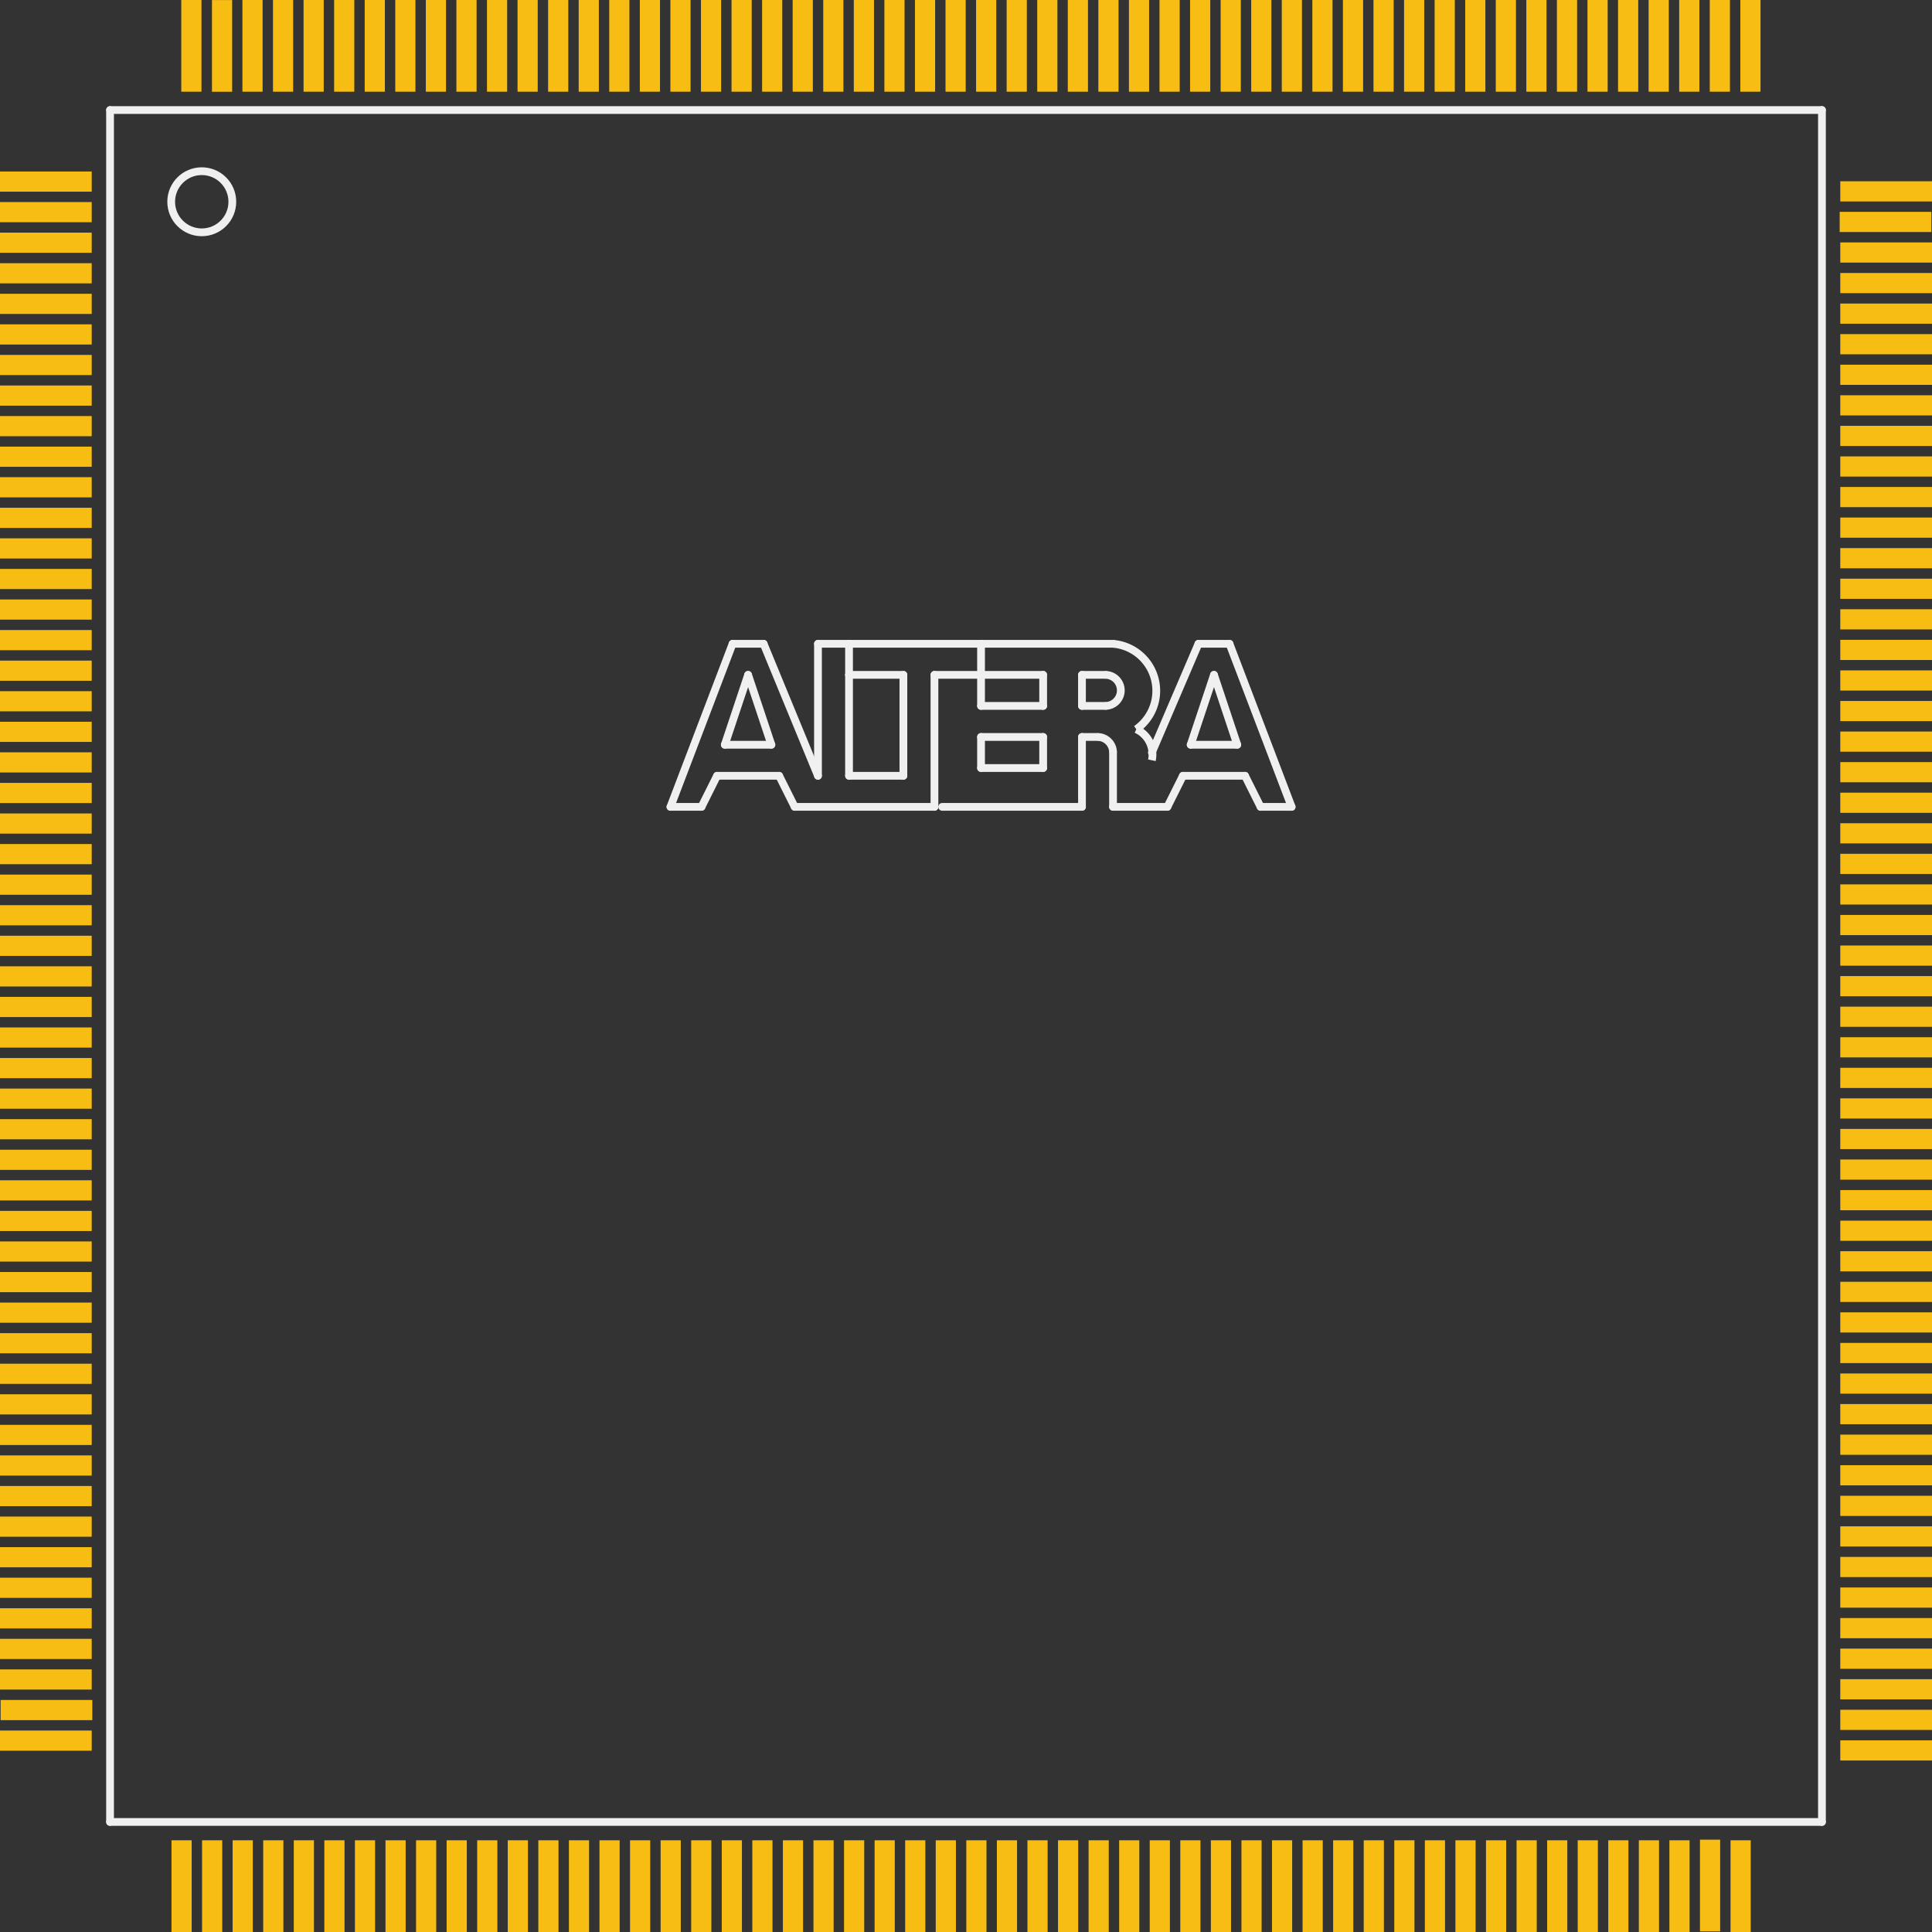 <?xml version='1.0' encoding='UTF-8' standalone='no'?>
<!-- Created with Fritzing (http://www.fritzing.org/) -->
<svg xmlns:svg='http://www.w3.org/2000/svg' xmlns='http://www.w3.org/2000/svg' version='1.2' baseProfile='tiny' x='0in' y='0in' width='1.244in' height='1.244in' viewBox='0 0 31.6 31.6' >
<rect x="0" y="0" width="31.6" height="31.6" fill="#333333" stroke="none"/>
<g id='copper1'>
<rect id='connector0pad' connectorname='1' x='0' y='2.805' width='1.5' height='0.33' stroke='none' stroke-width='0' fill='#F7BD13' stroke-linecap='round'/>
<rect id='connector1pad' connectorname='2' x='0' y='3.305' width='1.5' height='0.33' stroke='none' stroke-width='0' fill='#F7BD13' stroke-linecap='round'/>
<rect id='connector2pad' connectorname='3' x='0' y='3.805' width='1.5' height='0.33' stroke='none' stroke-width='0' fill='#F7BD13' stroke-linecap='round'/>
<rect id='connector3pad' connectorname='4' x='0' y='4.305' width='1.5' height='0.33' stroke='none' stroke-width='0' fill='#F7BD13' stroke-linecap='round'/>
<rect id='connector4pad' connectorname='5' x='0' y='4.805' width='1.5' height='0.33' stroke='none' stroke-width='0' fill='#F7BD13' stroke-linecap='round'/>
<rect id='connector5pad' connectorname='6' x='0' y='5.305' width='1.5' height='0.33' stroke='none' stroke-width='0' fill='#F7BD13' stroke-linecap='round'/>
<rect id='connector6pad' connectorname='7' x='0' y='5.805' width='1.5' height='0.33' stroke='none' stroke-width='0' fill='#F7BD13' stroke-linecap='round'/>
<rect id='connector7pad' connectorname='8' x='0' y='6.305' width='1.5' height='0.33' stroke='none' stroke-width='0' fill='#F7BD13' stroke-linecap='round'/>
<rect id='connector8pad' connectorname='9' x='0' y='6.805' width='1.5' height='0.33' stroke='none' stroke-width='0' fill='#F7BD13' stroke-linecap='round'/>
<rect id='connector9pad' connectorname='10' x='0' y='7.305' width='1.5' height='0.33' stroke='none' stroke-width='0' fill='#F7BD13' stroke-linecap='round'/>
<rect id='connector10pad' connectorname='11' x='0' y='7.805' width='1.5' height='0.33' stroke='none' stroke-width='0' fill='#F7BD13' stroke-linecap='round'/>
<rect id='connector11pad' connectorname='12' x='0' y='8.305' width='1.5' height='0.33' stroke='none' stroke-width='0' fill='#F7BD13' stroke-linecap='round'/>
<rect id='connector12pad' connectorname='13' x='0' y='8.805' width='1.5' height='0.33' stroke='none' stroke-width='0' fill='#F7BD13' stroke-linecap='round'/>
<rect id='connector13pad' connectorname='14' x='0' y='9.305' width='1.5' height='0.33' stroke='none' stroke-width='0' fill='#F7BD13' stroke-linecap='round'/>
<rect id='connector14pad' connectorname='15' x='0' y='9.805' width='1.5' height='0.33' stroke='none' stroke-width='0' fill='#F7BD13' stroke-linecap='round'/>
<rect id='connector15pad' connectorname='16' x='0' y='10.305' width='1.5' height='0.33' stroke='none' stroke-width='0' fill='#F7BD13' stroke-linecap='round'/>
<rect id='connector16pad' connectorname='17' x='0' y='10.805' width='1.5' height='0.33' stroke='none' stroke-width='0' fill='#F7BD13' stroke-linecap='round'/>
<rect id='connector17pad' connectorname='18' x='0' y='11.305' width='1.5' height='0.33' stroke='none' stroke-width='0' fill='#F7BD13' stroke-linecap='round'/>
<rect id='connector18pad' connectorname='19' x='0' y='11.805' width='1.5' height='0.33' stroke='none' stroke-width='0' fill='#F7BD13' stroke-linecap='round'/>
<rect id='connector19pad' connectorname='20' x='0' y='12.305' width='1.5' height='0.33' stroke='none' stroke-width='0' fill='#F7BD13' stroke-linecap='round'/>
<rect id='connector20pad' connectorname='21' x='0' y='12.805' width='1.5' height='0.33' stroke='none' stroke-width='0' fill='#F7BD13' stroke-linecap='round'/>
<rect id='connector21pad' connectorname='22' x='0' y='13.305' width='1.5' height='0.33' stroke='none' stroke-width='0' fill='#F7BD13' stroke-linecap='round'/>
<rect id='connector22pad' connectorname='23' x='0' y='13.805' width='1.5' height='0.33' stroke='none' stroke-width='0' fill='#F7BD13' stroke-linecap='round'/>
<rect id='connector23pad' connectorname='24' x='0' y='14.305' width='1.5' height='0.33' stroke='none' stroke-width='0' fill='#F7BD13' stroke-linecap='round'/>
<rect id='connector24pad' connectorname='25' x='0' y='14.805' width='1.5' height='0.33' stroke='none' stroke-width='0' fill='#F7BD13' stroke-linecap='round'/>
<rect id='connector25pad' connectorname='26' x='0' y='15.305' width='1.5' height='0.33' stroke='none' stroke-width='0' fill='#F7BD13' stroke-linecap='round'/>
<rect id='connector26pad' connectorname='27' x='0' y='15.805' width='1.5' height='0.33' stroke='none' stroke-width='0' fill='#F7BD13' stroke-linecap='round'/>
<rect id='connector27pad' connectorname='28' x='0' y='16.305' width='1.5' height='0.33' stroke='none' stroke-width='0' fill='#F7BD13' stroke-linecap='round'/>
<rect id='connector28pad' connectorname='29' x='0' y='16.805' width='1.5' height='0.33' stroke='none' stroke-width='0' fill='#F7BD13' stroke-linecap='round'/>
<rect id='connector29pad' connectorname='30' x='0' y='17.305' width='1.5' height='0.33' stroke='none' stroke-width='0' fill='#F7BD13' stroke-linecap='round'/>
<rect id='connector30pad' connectorname='31' x='0' y='17.805' width='1.5' height='0.33' stroke='none' stroke-width='0' fill='#F7BD13' stroke-linecap='round'/>
<rect id='connector31pad' connectorname='32' x='0' y='18.305' width='1.5' height='0.33' stroke='none' stroke-width='0' fill='#F7BD13' stroke-linecap='round'/>
<rect id='connector32pad' connectorname='33' x='0' y='18.805' width='1.5' height='0.33' stroke='none' stroke-width='0' fill='#F7BD13' stroke-linecap='round'/>
<rect id='connector33pad' connectorname='34' x='0' y='19.305' width='1.5' height='0.33' stroke='none' stroke-width='0' fill='#F7BD13' stroke-linecap='round'/>
<rect id='connector34pad' connectorname='35' x='0' y='19.805' width='1.5' height='0.33' stroke='none' stroke-width='0' fill='#F7BD13' stroke-linecap='round'/>
<rect id='connector35pad' connectorname='36' x='0' y='20.305' width='1.5' height='0.33' stroke='none' stroke-width='0' fill='#F7BD13' stroke-linecap='round'/>
<rect id='connector36pad' connectorname='37' x='0' y='20.805' width='1.5' height='0.33' stroke='none' stroke-width='0' fill='#F7BD13' stroke-linecap='round'/>
<rect id='connector37pad' connectorname='38' x='0' y='21.305' width='1.5' height='0.33' stroke='none' stroke-width='0' fill='#F7BD13' stroke-linecap='round'/>
<rect id='connector38pad' connectorname='39' x='0' y='21.805' width='1.5' height='0.33' stroke='none' stroke-width='0' fill='#F7BD13' stroke-linecap='round'/>
<rect id='connector39pad' connectorname='40' x='0' y='22.305' width='1.5' height='0.33' stroke='none' stroke-width='0' fill='#F7BD13' stroke-linecap='round'/>
<rect id='connector40pad' connectorname='41' x='0' y='22.805' width='1.5' height='0.33' stroke='none' stroke-width='0' fill='#F7BD13' stroke-linecap='round'/>
<rect id='connector41pad' connectorname='42' x='0' y='23.305' width='1.5' height='0.33' stroke='none' stroke-width='0' fill='#F7BD13' stroke-linecap='round'/>
<rect id='connector42pad' connectorname='43' x='0' y='23.805' width='1.5' height='0.33' stroke='none' stroke-width='0' fill='#F7BD13' stroke-linecap='round'/>
<rect id='connector43pad' connectorname='44' x='0' y='24.305' width='1.5' height='0.33' stroke='none' stroke-width='0' fill='#F7BD13' stroke-linecap='round'/>
<rect id='connector44pad' connectorname='45' x='0' y='24.805' width='1.5' height='0.33' stroke='none' stroke-width='0' fill='#F7BD13' stroke-linecap='round'/>
<rect id='connector45pad' connectorname='46' x='0' y='25.305' width='1.5' height='0.33' stroke='none' stroke-width='0' fill='#F7BD13' stroke-linecap='round'/>
<rect id='connector46pad' connectorname='47' x='0' y='25.805' width='1.5' height='0.33' stroke='none' stroke-width='0' fill='#F7BD13' stroke-linecap='round'/>
<rect id='connector47pad' connectorname='48' x='0' y='26.305' width='1.5' height='0.33' stroke='none' stroke-width='0' fill='#F7BD13' stroke-linecap='round'/>
<rect id='connector48pad' connectorname='49' x='0' y='26.805' width='1.5' height='0.33' stroke='none' stroke-width='0' fill='#F7BD13' stroke-linecap='round'/>
<rect id='connector49pad' connectorname='50' x='0' y='27.305' width='1.5' height='0.33' stroke='none' stroke-width='0' fill='#F7BD13' stroke-linecap='round'/>
<rect id='connector50pad' connectorname='51' x='0.01' y='27.805' width='1.5' height='0.33' stroke='none' stroke-width='0' fill='#F7BD13' stroke-linecap='round'/>
<rect id='connector51pad' connectorname='52' x='0' y='28.305' width='1.5' height='0.33' stroke='none' stroke-width='0' fill='#F7BD13' stroke-linecap='round'/>
<rect id='connector52pad' connectorname='53' x='2.805' y='30.1' width='0.33' height='1.5' stroke='none' stroke-width='0' fill='#F7BD13' stroke-linecap='round'/>
<rect id='connector53pad' connectorname='54' x='3.305' y='30.1' width='0.33' height='1.5' stroke='none' stroke-width='0' fill='#F7BD13' stroke-linecap='round'/>
<rect id='connector54pad' connectorname='55' x='3.805' y='30.1' width='0.33' height='1.5' stroke='none' stroke-width='0' fill='#F7BD13' stroke-linecap='round'/>
<rect id='connector55pad' connectorname='56' x='4.305' y='30.1' width='0.33' height='1.5' stroke='none' stroke-width='0' fill='#F7BD13' stroke-linecap='round'/>
<rect id='connector56pad' connectorname='57' x='4.805' y='30.1' width='0.33' height='1.5' stroke='none' stroke-width='0' fill='#F7BD13' stroke-linecap='round'/>
<rect id='connector57pad' connectorname='58' x='5.305' y='30.1' width='0.33' height='1.5' stroke='none' stroke-width='0' fill='#F7BD13' stroke-linecap='round'/>
<rect id='connector58pad' connectorname='59' x='5.805' y='30.1' width='0.33' height='1.5' stroke='none' stroke-width='0' fill='#F7BD13' stroke-linecap='round'/>
<rect id='connector59pad' connectorname='60' x='6.305' y='30.1' width='0.33' height='1.5' stroke='none' stroke-width='0' fill='#F7BD13' stroke-linecap='round'/>
<rect id='connector60pad' connectorname='61' x='6.805' y='30.1' width='0.33' height='1.5' stroke='none' stroke-width='0' fill='#F7BD13' stroke-linecap='round'/>
<rect id='connector61pad' connectorname='62' x='7.305' y='30.1' width='0.33' height='1.5' stroke='none' stroke-width='0' fill='#F7BD13' stroke-linecap='round'/>
<rect id='connector62pad' connectorname='63' x='7.805' y='30.1' width='0.33' height='1.5' stroke='none' stroke-width='0' fill='#F7BD13' stroke-linecap='round'/>
<rect id='connector63pad' connectorname='64' x='8.305' y='30.1' width='0.33' height='1.5' stroke='none' stroke-width='0' fill='#F7BD13' stroke-linecap='round'/>
<rect id='connector64pad' connectorname='65' x='8.805' y='30.1' width='0.33' height='1.5' stroke='none' stroke-width='0' fill='#F7BD13' stroke-linecap='round'/>
<rect id='connector65pad' connectorname='66' x='9.305' y='30.1' width='0.33' height='1.5' stroke='none' stroke-width='0' fill='#F7BD13' stroke-linecap='round'/>
<rect id='connector66pad' connectorname='67' x='9.805' y='30.1' width='0.33' height='1.5' stroke='none' stroke-width='0' fill='#F7BD13' stroke-linecap='round'/>
<rect id='connector67pad' connectorname='68' x='10.305' y='30.1' width='0.33' height='1.5' stroke='none' stroke-width='0' fill='#F7BD13' stroke-linecap='round'/>
<rect id='connector68pad' connectorname='69' x='10.805' y='30.1' width='0.33' height='1.5' stroke='none' stroke-width='0' fill='#F7BD13' stroke-linecap='round'/>
<rect id='connector69pad' connectorname='70' x='11.305' y='30.1' width='0.33' height='1.5' stroke='none' stroke-width='0' fill='#F7BD13' stroke-linecap='round'/>
<rect id='connector70pad' connectorname='71' x='11.805' y='30.1' width='0.33' height='1.5' stroke='none' stroke-width='0' fill='#F7BD13' stroke-linecap='round'/>
<rect id='connector71pad' connectorname='72' x='12.305' y='30.1' width='0.33' height='1.5' stroke='none' stroke-width='0' fill='#F7BD13' stroke-linecap='round'/>
<rect id='connector72pad' connectorname='73' x='12.805' y='30.1' width='0.33' height='1.5' stroke='none' stroke-width='0' fill='#F7BD13' stroke-linecap='round'/>
<rect id='connector73pad' connectorname='74' x='13.305' y='30.1' width='0.33' height='1.5' stroke='none' stroke-width='0' fill='#F7BD13' stroke-linecap='round'/>
<rect id='connector74pad' connectorname='75' x='13.805' y='30.1' width='0.33' height='1.5' stroke='none' stroke-width='0' fill='#F7BD13' stroke-linecap='round'/>
<rect id='connector75pad' connectorname='76' x='14.305' y='30.1' width='0.33' height='1.5' stroke='none' stroke-width='0' fill='#F7BD13' stroke-linecap='round'/>
<rect id='connector76pad' connectorname='77' x='14.805' y='30.1' width='0.33' height='1.5' stroke='none' stroke-width='0' fill='#F7BD13' stroke-linecap='round'/>
<rect id='connector77pad' connectorname='78' x='15.305' y='30.1' width='0.33' height='1.5' stroke='none' stroke-width='0' fill='#F7BD13' stroke-linecap='round'/>
<rect id='connector78pad' connectorname='79' x='15.805' y='30.1' width='0.33' height='1.5' stroke='none' stroke-width='0' fill='#F7BD13' stroke-linecap='round'/>
<rect id='connector79pad' connectorname='80' x='16.305' y='30.1' width='0.33' height='1.5' stroke='none' stroke-width='0' fill='#F7BD13' stroke-linecap='round'/>
<rect id='connector80pad' connectorname='81' x='16.805' y='30.1' width='0.33' height='1.5' stroke='none' stroke-width='0' fill='#F7BD13' stroke-linecap='round'/>
<rect id='connector81pad' connectorname='82' x='17.305' y='30.1' width='0.33' height='1.5' stroke='none' stroke-width='0' fill='#F7BD13' stroke-linecap='round'/>
<rect id='connector82pad' connectorname='83' x='17.805' y='30.1' width='0.33' height='1.5' stroke='none' stroke-width='0' fill='#F7BD13' stroke-linecap='round'/>
<rect id='connector83pad' connectorname='84' x='18.305' y='30.1' width='0.33' height='1.5' stroke='none' stroke-width='0' fill='#F7BD13' stroke-linecap='round'/>
<rect id='connector84pad' connectorname='85' x='18.805' y='30.1' width='0.33' height='1.5' stroke='none' stroke-width='0' fill='#F7BD13' stroke-linecap='round'/>
<rect id='connector85pad' connectorname='86' x='19.305' y='30.1' width='0.33' height='1.5' stroke='none' stroke-width='0' fill='#F7BD13' stroke-linecap='round'/>
<rect id='connector86pad' connectorname='87' x='19.805' y='30.1' width='0.33' height='1.5' stroke='none' stroke-width='0' fill='#F7BD13' stroke-linecap='round'/>
<rect id='connector87pad' connectorname='88' x='20.305' y='30.1' width='0.33' height='1.5' stroke='none' stroke-width='0' fill='#F7BD13' stroke-linecap='round'/>
<rect id='connector88pad' connectorname='89' x='20.805' y='30.1' width='0.33' height='1.5' stroke='none' stroke-width='0' fill='#F7BD13' stroke-linecap='round'/>
<rect id='connector89pad' connectorname='90' x='21.305' y='30.1' width='0.33' height='1.5' stroke='none' stroke-width='0' fill='#F7BD13' stroke-linecap='round'/>
<rect id='connector90pad' connectorname='91' x='21.805' y='30.1' width='0.33' height='1.5' stroke='none' stroke-width='0' fill='#F7BD13' stroke-linecap='round'/>
<rect id='connector91pad' connectorname='92' x='22.305' y='30.1' width='0.33' height='1.5' stroke='none' stroke-width='0' fill='#F7BD13' stroke-linecap='round'/>
<rect id='connector92pad' connectorname='93' x='22.805' y='30.1' width='0.33' height='1.5' stroke='none' stroke-width='0' fill='#F7BD13' stroke-linecap='round'/>
<rect id='connector93pad' connectorname='94' x='23.305' y='30.1' width='0.33' height='1.5' stroke='none' stroke-width='0' fill='#F7BD13' stroke-linecap='round'/>
<rect id='connector94pad' connectorname='95' x='23.805' y='30.1' width='0.33' height='1.5' stroke='none' stroke-width='0' fill='#F7BD13' stroke-linecap='round'/>
<rect id='connector95pad' connectorname='96' x='24.305' y='30.1' width='0.33' height='1.5' stroke='none' stroke-width='0' fill='#F7BD13' stroke-linecap='round'/>
<rect id='connector96pad' connectorname='97' x='24.805' y='30.1' width='0.33' height='1.5' stroke='none' stroke-width='0' fill='#F7BD13' stroke-linecap='round'/>
<rect id='connector97pad' connectorname='98' x='25.305' y='30.1' width='0.33' height='1.5' stroke='none' stroke-width='0' fill='#F7BD13' stroke-linecap='round'/>
<rect id='connector98pad' connectorname='99' x='25.805' y='30.1' width='0.33' height='1.5' stroke='none' stroke-width='0' fill='#F7BD13' stroke-linecap='round'/>
<rect id='connector99pad' connectorname='100' x='26.305' y='30.1' width='0.33' height='1.5' stroke='none' stroke-width='0' fill='#F7BD13' stroke-linecap='round'/>
<rect id='connector100pad' connectorname='101' x='26.805' y='30.1' width='0.33' height='1.5' stroke='none' stroke-width='0' fill='#F7BD13' stroke-linecap='round'/>
<rect id='connector101pad' connectorname='102' x='27.305' y='30.1' width='0.33' height='1.5' stroke='none' stroke-width='0' fill='#F7BD13' stroke-linecap='round'/>
<rect id='connector102pad' connectorname='103' x='27.805' y='30.09' width='0.33' height='1.5' stroke='none' stroke-width='0' fill='#F7BD13' stroke-linecap='round'/>
<rect id='connector103pad' connectorname='104' x='28.305' y='30.1' width='0.33' height='1.5' stroke='none' stroke-width='0' fill='#F7BD13' stroke-linecap='round'/>
<rect id='connector104pad' connectorname='105' x='30.1' y='28.465' width='1.5' height='0.33' stroke='none' stroke-width='0' fill='#F7BD13' stroke-linecap='round'/>
<rect id='connector105pad' connectorname='106' x='30.1' y='27.965' width='1.5' height='0.33' stroke='none' stroke-width='0' fill='#F7BD13' stroke-linecap='round'/>
<rect id='connector106pad' connectorname='107' x='30.1' y='27.465' width='1.5' height='0.33' stroke='none' stroke-width='0' fill='#F7BD13' stroke-linecap='round'/>
<rect id='connector107pad' connectorname='108' x='30.1' y='26.965' width='1.5' height='0.33' stroke='none' stroke-width='0' fill='#F7BD13' stroke-linecap='round'/>
<rect id='connector108pad' connectorname='109' x='30.1' y='26.465' width='1.5' height='0.33' stroke='none' stroke-width='0' fill='#F7BD13' stroke-linecap='round'/>
<rect id='connector109pad' connectorname='110' x='30.1' y='25.965' width='1.5' height='0.33' stroke='none' stroke-width='0' fill='#F7BD13' stroke-linecap='round'/>
<rect id='connector110pad' connectorname='111' x='30.1' y='25.465' width='1.5' height='0.33' stroke='none' stroke-width='0' fill='#F7BD13' stroke-linecap='round'/>
<rect id='connector111pad' connectorname='112' x='30.1' y='24.965' width='1.5' height='0.33' stroke='none' stroke-width='0' fill='#F7BD13' stroke-linecap='round'/>
<rect id='connector112pad' connectorname='113' x='30.1' y='24.465' width='1.5' height='0.33' stroke='none' stroke-width='0' fill='#F7BD13' stroke-linecap='round'/>
<rect id='connector113pad' connectorname='114' x='30.1' y='23.965' width='1.5' height='0.33' stroke='none' stroke-width='0' fill='#F7BD13' stroke-linecap='round'/>
<rect id='connector114pad' connectorname='115' x='30.1' y='23.465' width='1.5' height='0.33' stroke='none' stroke-width='0' fill='#F7BD13' stroke-linecap='round'/>
<rect id='connector115pad' connectorname='116' x='30.1' y='22.965' width='1.5' height='0.33' stroke='none' stroke-width='0' fill='#F7BD13' stroke-linecap='round'/>
<rect id='connector116pad' connectorname='117' x='30.1' y='22.465' width='1.5' height='0.33' stroke='none' stroke-width='0' fill='#F7BD13' stroke-linecap='round'/>
<rect id='connector117pad' connectorname='118' x='30.1' y='21.965' width='1.5' height='0.33' stroke='none' stroke-width='0' fill='#F7BD13' stroke-linecap='round'/>
<rect id='connector118pad' connectorname='119' x='30.1' y='21.465' width='1.5' height='0.33' stroke='none' stroke-width='0' fill='#F7BD13' stroke-linecap='round'/>
<rect id='connector119pad' connectorname='120' x='30.1' y='20.965' width='1.5' height='0.33' stroke='none' stroke-width='0' fill='#F7BD13' stroke-linecap='round'/>
<rect id='connector120pad' connectorname='121' x='30.1' y='20.465' width='1.5' height='0.33' stroke='none' stroke-width='0' fill='#F7BD13' stroke-linecap='round'/>
<rect id='connector121pad' connectorname='122' x='30.1' y='19.965' width='1.5' height='0.33' stroke='none' stroke-width='0' fill='#F7BD13' stroke-linecap='round'/>
<rect id='connector122pad' connectorname='123' x='30.1' y='19.465' width='1.5' height='0.33' stroke='none' stroke-width='0' fill='#F7BD13' stroke-linecap='round'/>
<rect id='connector123pad' connectorname='124' x='30.1' y='18.965' width='1.5' height='0.33' stroke='none' stroke-width='0' fill='#F7BD13' stroke-linecap='round'/>
<rect id='connector124pad' connectorname='125' x='30.1' y='18.465' width='1.5' height='0.33' stroke='none' stroke-width='0' fill='#F7BD13' stroke-linecap='round'/>
<rect id='connector125pad' connectorname='126' x='30.1' y='17.965' width='1.5' height='0.33' stroke='none' stroke-width='0' fill='#F7BD13' stroke-linecap='round'/>
<rect id='connector126pad' connectorname='127' x='30.1' y='17.465' width='1.5' height='0.33' stroke='none' stroke-width='0' fill='#F7BD13' stroke-linecap='round'/>
<rect id='connector127pad' connectorname='128' x='30.1' y='16.965' width='1.5' height='0.33' stroke='none' stroke-width='0' fill='#F7BD13' stroke-linecap='round'/>
<rect id='connector128pad' connectorname='129' x='30.1' y='16.465' width='1.5' height='0.33' stroke='none' stroke-width='0' fill='#F7BD13' stroke-linecap='round'/>
<rect id='connector129pad' connectorname='130' x='30.1' y='15.965' width='1.5' height='0.33' stroke='none' stroke-width='0' fill='#F7BD13' stroke-linecap='round'/>
<rect id='connector130pad' connectorname='131' x='30.1' y='15.465' width='1.5' height='0.33' stroke='none' stroke-width='0' fill='#F7BD13' stroke-linecap='round'/>
<rect id='connector131pad' connectorname='132' x='30.1' y='14.965' width='1.5' height='0.33' stroke='none' stroke-width='0' fill='#F7BD13' stroke-linecap='round'/>
<rect id='connector132pad' connectorname='133' x='30.1' y='14.465' width='1.5' height='0.33' stroke='none' stroke-width='0' fill='#F7BD13' stroke-linecap='round'/>
<rect id='connector133pad' connectorname='134' x='30.1' y='13.965' width='1.5' height='0.33' stroke='none' stroke-width='0' fill='#F7BD13' stroke-linecap='round'/>
<rect id='connector134pad' connectorname='135' x='30.1' y='13.465' width='1.5' height='0.33' stroke='none' stroke-width='0' fill='#F7BD13' stroke-linecap='round'/>
<rect id='connector135pad' connectorname='136' x='30.1' y='12.965' width='1.5' height='0.33' stroke='none' stroke-width='0' fill='#F7BD13' stroke-linecap='round'/>
<rect id='connector136pad' connectorname='137' x='30.1' y='12.465' width='1.5' height='0.33' stroke='none' stroke-width='0' fill='#F7BD13' stroke-linecap='round'/>
<rect id='connector137pad' connectorname='138' x='30.1' y='11.965' width='1.5' height='0.33' stroke='none' stroke-width='0' fill='#F7BD13' stroke-linecap='round'/>
<rect id='connector138pad' connectorname='139' x='30.1' y='11.465' width='1.5' height='0.33' stroke='none' stroke-width='0' fill='#F7BD13' stroke-linecap='round'/>
<rect id='connector139pad' connectorname='140' x='30.1' y='10.965' width='1.5' height='0.33' stroke='none' stroke-width='0' fill='#F7BD13' stroke-linecap='round'/>
<rect id='connector140pad' connectorname='141' x='30.1' y='10.465' width='1.5' height='0.33' stroke='none' stroke-width='0' fill='#F7BD13' stroke-linecap='round'/>
<rect id='connector141pad' connectorname='142' x='30.1' y='9.965' width='1.5' height='0.33' stroke='none' stroke-width='0' fill='#F7BD13' stroke-linecap='round'/>
<rect id='connector142pad' connectorname='143' x='30.1' y='9.465' width='1.5' height='0.33' stroke='none' stroke-width='0' fill='#F7BD13' stroke-linecap='round'/>
<rect id='connector143pad' connectorname='144' x='30.1' y='8.965' width='1.5' height='0.33' stroke='none' stroke-width='0' fill='#F7BD13' stroke-linecap='round'/>
<rect id='connector144pad' connectorname='145' x='30.1' y='8.465' width='1.5' height='0.33' stroke='none' stroke-width='0' fill='#F7BD13' stroke-linecap='round'/>
<rect id='connector145pad' connectorname='146' x='30.1' y='7.965' width='1.5' height='0.33' stroke='none' stroke-width='0' fill='#F7BD13' stroke-linecap='round'/>
<rect id='connector146pad' connectorname='147' x='30.1' y='7.465' width='1.5' height='0.33' stroke='none' stroke-width='0' fill='#F7BD13' stroke-linecap='round'/>
<rect id='connector147pad' connectorname='148' x='30.1' y='6.965' width='1.5' height='0.33' stroke='none' stroke-width='0' fill='#F7BD13' stroke-linecap='round'/>
<rect id='connector148pad' connectorname='149' x='30.1' y='6.465' width='1.5' height='0.33' stroke='none' stroke-width='0' fill='#F7BD13' stroke-linecap='round'/>
<rect id='connector149pad' connectorname='150' x='30.1' y='5.965' width='1.5' height='0.33' stroke='none' stroke-width='0' fill='#F7BD13' stroke-linecap='round'/>
<rect id='connector150pad' connectorname='151' x='30.1' y='5.465' width='1.5' height='0.33' stroke='none' stroke-width='0' fill='#F7BD13' stroke-linecap='round'/>
<rect id='connector151pad' connectorname='152' x='30.1' y='4.965' width='1.5' height='0.33' stroke='none' stroke-width='0' fill='#F7BD13' stroke-linecap='round'/>
<rect id='connector152pad' connectorname='153' x='30.1' y='4.465' width='1.5' height='0.33' stroke='none' stroke-width='0' fill='#F7BD13' stroke-linecap='round'/>
<rect id='connector153pad' connectorname='154' x='30.1' y='3.965' width='1.5' height='0.33' stroke='none' stroke-width='0' fill='#F7BD13' stroke-linecap='round'/>
<rect id='connector154pad' connectorname='155' x='30.09' y='3.465' width='1.5' height='0.33' stroke='none' stroke-width='0' fill='#F7BD13' stroke-linecap='round'/>
<rect id='connector155pad' connectorname='156' x='30.1' y='2.965' width='1.5' height='0.33' stroke='none' stroke-width='0' fill='#F7BD13' stroke-linecap='round'/>
<rect id='connector156pad' connectorname='157' x='28.465' y='0' width='0.33' height='1.5' stroke='none' stroke-width='0' fill='#F7BD13' stroke-linecap='round'/>
<rect id='connector157pad' connectorname='158' x='27.965' y='0' width='0.33' height='1.5' stroke='none' stroke-width='0' fill='#F7BD13' stroke-linecap='round'/>
<rect id='connector158pad' connectorname='159' x='27.465' y='0' width='0.33' height='1.5' stroke='none' stroke-width='0' fill='#F7BD13' stroke-linecap='round'/>
<rect id='connector159pad' connectorname='160' x='26.965' y='0' width='0.33' height='1.5' stroke='none' stroke-width='0' fill='#F7BD13' stroke-linecap='round'/>
<rect id='connector160pad' connectorname='161' x='26.465' y='0' width='0.33' height='1.5' stroke='none' stroke-width='0' fill='#F7BD13' stroke-linecap='round'/>
<rect id='connector161pad' connectorname='162' x='25.965' y='0' width='0.33' height='1.5' stroke='none' stroke-width='0' fill='#F7BD13' stroke-linecap='round'/>
<rect id='connector162pad' connectorname='163' x='25.465' y='0' width='0.33' height='1.5' stroke='none' stroke-width='0' fill='#F7BD13' stroke-linecap='round'/>
<rect id='connector163pad' connectorname='164' x='24.965' y='0' width='0.33' height='1.5' stroke='none' stroke-width='0' fill='#F7BD13' stroke-linecap='round'/>
<rect id='connector164pad' connectorname='165' x='24.465' y='0' width='0.33' height='1.5' stroke='none' stroke-width='0' fill='#F7BD13' stroke-linecap='round'/>
<rect id='connector165pad' connectorname='166' x='23.965' y='0' width='0.33' height='1.5' stroke='none' stroke-width='0' fill='#F7BD13' stroke-linecap='round'/>
<rect id='connector166pad' connectorname='167' x='23.465' y='0' width='0.33' height='1.5' stroke='none' stroke-width='0' fill='#F7BD13' stroke-linecap='round'/>
<rect id='connector167pad' connectorname='168' x='22.965' y='0' width='0.33' height='1.5' stroke='none' stroke-width='0' fill='#F7BD13' stroke-linecap='round'/>
<rect id='connector168pad' connectorname='169' x='22.465' y='0' width='0.33' height='1.5' stroke='none' stroke-width='0' fill='#F7BD13' stroke-linecap='round'/>
<rect id='connector169pad' connectorname='170' x='21.965' y='0' width='0.33' height='1.5' stroke='none' stroke-width='0' fill='#F7BD13' stroke-linecap='round'/>
<rect id='connector170pad' connectorname='171' x='21.465' y='0' width='0.33' height='1.5' stroke='none' stroke-width='0' fill='#F7BD13' stroke-linecap='round'/>
<rect id='connector171pad' connectorname='172' x='20.965' y='0' width='0.33' height='1.5' stroke='none' stroke-width='0' fill='#F7BD13' stroke-linecap='round'/>
<rect id='connector172pad' connectorname='173' x='20.465' y='0' width='0.33' height='1.5' stroke='none' stroke-width='0' fill='#F7BD13' stroke-linecap='round'/>
<rect id='connector173pad' connectorname='174' x='19.965' y='0' width='0.33' height='1.5' stroke='none' stroke-width='0' fill='#F7BD13' stroke-linecap='round'/>
<rect id='connector174pad' connectorname='175' x='19.465' y='0' width='0.33' height='1.5' stroke='none' stroke-width='0' fill='#F7BD13' stroke-linecap='round'/>
<rect id='connector175pad' connectorname='176' x='18.965' y='0' width='0.33' height='1.5' stroke='none' stroke-width='0' fill='#F7BD13' stroke-linecap='round'/>
<rect id='connector176pad' connectorname='177' x='18.465' y='0' width='0.33' height='1.5' stroke='none' stroke-width='0' fill='#F7BD13' stroke-linecap='round'/>
<rect id='connector177pad' connectorname='178' x='17.965' y='0' width='0.33' height='1.5' stroke='none' stroke-width='0' fill='#F7BD13' stroke-linecap='round'/>
<rect id='connector178pad' connectorname='179' x='17.465' y='0' width='0.33' height='1.5' stroke='none' stroke-width='0' fill='#F7BD13' stroke-linecap='round'/>
<rect id='connector179pad' connectorname='180' x='16.965' y='0' width='0.33' height='1.5' stroke='none' stroke-width='0' fill='#F7BD13' stroke-linecap='round'/>
<rect id='connector180pad' connectorname='181' x='16.465' y='0' width='0.33' height='1.5' stroke='none' stroke-width='0' fill='#F7BD13' stroke-linecap='round'/>
<rect id='connector181pad' connectorname='182' x='15.965' y='0' width='0.33' height='1.5' stroke='none' stroke-width='0' fill='#F7BD13' stroke-linecap='round'/>
<rect id='connector182pad' connectorname='183' x='15.465' y='0' width='0.33' height='1.5' stroke='none' stroke-width='0' fill='#F7BD13' stroke-linecap='round'/>
<rect id='connector183pad' connectorname='184' x='14.965' y='0' width='0.33' height='1.5' stroke='none' stroke-width='0' fill='#F7BD13' stroke-linecap='round'/>
<rect id='connector184pad' connectorname='185' x='14.465' y='0' width='0.33' height='1.5' stroke='none' stroke-width='0' fill='#F7BD13' stroke-linecap='round'/>
<rect id='connector185pad' connectorname='186' x='13.965' y='0' width='0.33' height='1.5' stroke='none' stroke-width='0' fill='#F7BD13' stroke-linecap='round'/>
<rect id='connector186pad' connectorname='187' x='13.465' y='0' width='0.33' height='1.5' stroke='none' stroke-width='0' fill='#F7BD13' stroke-linecap='round'/>
<rect id='connector187pad' connectorname='188' x='12.965' y='0' width='0.33' height='1.5' stroke='none' stroke-width='0' fill='#F7BD13' stroke-linecap='round'/>
<rect id='connector188pad' connectorname='189' x='12.465' y='0' width='0.33' height='1.5' stroke='none' stroke-width='0' fill='#F7BD13' stroke-linecap='round'/>
<rect id='connector189pad' connectorname='190' x='11.965' y='0' width='0.33' height='1.5' stroke='none' stroke-width='0' fill='#F7BD13' stroke-linecap='round'/>
<rect id='connector190pad' connectorname='191' x='11.465' y='0' width='0.33' height='1.5' stroke='none' stroke-width='0' fill='#F7BD13' stroke-linecap='round'/>
<rect id='connector191pad' connectorname='192' x='10.965' y='0' width='0.33' height='1.5' stroke='none' stroke-width='0' fill='#F7BD13' stroke-linecap='round'/>
<rect id='connector192pad' connectorname='193' x='10.465' y='0' width='0.33' height='1.5' stroke='none' stroke-width='0' fill='#F7BD13' stroke-linecap='round'/>
<rect id='connector193pad' connectorname='194' x='9.965' y='0' width='0.33' height='1.5' stroke='none' stroke-width='0' fill='#F7BD13' stroke-linecap='round'/>
<rect id='connector194pad' connectorname='195' x='9.465' y='0' width='0.33' height='1.5' stroke='none' stroke-width='0' fill='#F7BD13' stroke-linecap='round'/>
<rect id='connector195pad' connectorname='196' x='8.965' y='0' width='0.33' height='1.5' stroke='none' stroke-width='0' fill='#F7BD13' stroke-linecap='round'/>
<rect id='connector196pad' connectorname='197' x='8.465' y='0' width='0.33' height='1.5' stroke='none' stroke-width='0' fill='#F7BD13' stroke-linecap='round'/>
<rect id='connector197pad' connectorname='198' x='7.965' y='0' width='0.33' height='1.5' stroke='none' stroke-width='0' fill='#F7BD13' stroke-linecap='round'/>
<rect id='connector198pad' connectorname='199' x='7.465' y='0' width='0.33' height='1.5' stroke='none' stroke-width='0' fill='#F7BD13' stroke-linecap='round'/>
<rect id='connector199pad' connectorname='200' x='6.965' y='0' width='0.33' height='1.5' stroke='none' stroke-width='0' fill='#F7BD13' stroke-linecap='round'/>
<rect id='connector200pad' connectorname='201' x='6.465' y='0' width='0.33' height='1.5' stroke='none' stroke-width='0' fill='#F7BD13' stroke-linecap='round'/>
<rect id='connector201pad' connectorname='202' x='5.965' y='0' width='0.33' height='1.5' stroke='none' stroke-width='0' fill='#F7BD13' stroke-linecap='round'/>
<rect id='connector202pad' connectorname='203' x='5.465' y='0' width='0.33' height='1.5' stroke='none' stroke-width='0' fill='#F7BD13' stroke-linecap='round'/>
<rect id='connector203pad' connectorname='204' x='4.965' y='0' width='0.33' height='1.5' stroke='none' stroke-width='0' fill='#F7BD13' stroke-linecap='round'/>
<rect id='connector204pad' connectorname='205' x='4.465' y='0' width='0.33' height='1.5' stroke='none' stroke-width='0' fill='#F7BD13' stroke-linecap='round'/>
<rect id='connector205pad' connectorname='206' x='3.965' y='0' width='0.33' height='1.5' stroke='none' stroke-width='0' fill='#F7BD13' stroke-linecap='round'/>
<rect id='connector206pad' connectorname='207' x='3.467' y='0.001' width='0.33' height='1.5' stroke='none' stroke-width='0' fill='#F7BD13' stroke-linecap='round'/>
<rect id='connector207pad' connectorname='208' x='2.965' y='0' width='0.33' height='1.5' stroke='none' stroke-width='0' fill='#F7BD13' stroke-linecap='round'/>
<g id='copper0'>
</g>
</g>
<g id='silkscreen'>
<line x1='1.8' y1='29.8' x2='29.8' y2='29.8' stroke='#f0f0f0' stroke-width='0.127' stroke-linecap='round'/>
<line x1='29.8' y1='29.8' x2='29.8' y2='1.8' stroke='#f0f0f0' stroke-width='0.127' stroke-linecap='round'/>
<line x1='29.8' y1='1.8' x2='1.8' y2='1.8' stroke='#f0f0f0' stroke-width='0.127' stroke-linecap='round'/>
<line x1='1.8' y1='1.8' x2='1.8' y2='29.8' stroke='#f0f0f0' stroke-width='0.127' stroke-linecap='round'/>
<line x1='10.966' y1='13.197' x2='11.982' y2='10.53' stroke='#f0f0f0' stroke-width='0.127' stroke-linecap='round'/>
<line x1='11.982' y1='10.53' x2='12.49' y2='10.53' stroke='#f0f0f0' stroke-width='0.127' stroke-linecap='round'/>
<line x1='12.49' y1='10.53' x2='13.379' y2='12.689' stroke='#f0f0f0' stroke-width='0.127' stroke-linecap='round'/>
<line x1='13.379' y1='12.689' x2='13.379' y2='10.53' stroke='#f0f0f0' stroke-width='0.127' stroke-linecap='round'/>
<line x1='13.379' y1='10.53' x2='13.887' y2='10.53' stroke='#f0f0f0' stroke-width='0.127' stroke-linecap='round'/>
<line x1='13.887' y1='10.53' x2='13.887' y2='11.038' stroke='#f0f0f0' stroke-width='0.127' stroke-linecap='round'/>
<line x1='13.887' y1='11.038' x2='13.887' y2='12.689' stroke='#f0f0f0' stroke-width='0.127' stroke-linecap='round'/>
<line x1='13.887' y1='12.689' x2='14.776' y2='12.689' stroke='#f0f0f0' stroke-width='0.127' stroke-linecap='round'/>
<line x1='14.776' y1='12.689' x2='14.776' y2='11.038' stroke='#f0f0f0' stroke-width='0.127' stroke-linecap='round'/>
<line x1='14.776' y1='11.038' x2='13.887' y2='11.038' stroke='#f0f0f0' stroke-width='0.127' stroke-linecap='round'/>
<line x1='13.887' y1='10.53' x2='16.046' y2='10.53' stroke='#f0f0f0' stroke-width='0.127' stroke-linecap='round'/>
<line x1='16.046' y1='10.53' x2='16.046' y2='11.038' stroke='#f0f0f0' stroke-width='0.127' stroke-linecap='round'/>
<line x1='16.046' y1='11.038' x2='15.284' y2='11.038' stroke='#f0f0f0' stroke-width='0.127' stroke-linecap='round'/>
<line x1='15.284' y1='11.038' x2='15.284' y2='13.197' stroke='#f0f0f0' stroke-width='0.127' stroke-linecap='round'/>
<line x1='15.284' y1='13.197' x2='12.998' y2='13.197' stroke='#f0f0f0' stroke-width='0.127' stroke-linecap='round'/>
<line x1='12.998' y1='13.197' x2='12.744' y2='12.689' stroke='#f0f0f0' stroke-width='0.127' stroke-linecap='round'/>
<line x1='12.744' y1='12.689' x2='11.728' y2='12.689' stroke='#f0f0f0' stroke-width='0.127' stroke-linecap='round'/>
<line x1='11.728' y1='12.689' x2='11.474' y2='13.197' stroke='#f0f0f0' stroke-width='0.127' stroke-linecap='round'/>
<line x1='11.474' y1='13.197' x2='10.966' y2='13.197' stroke='#f0f0f0' stroke-width='0.127' stroke-linecap='round'/>
<line x1='12.236' y1='11.038' x2='11.855' y2='12.181' stroke='#f0f0f0' stroke-width='0.127' stroke-linecap='round'/>
<line x1='11.855' y1='12.181' x2='12.617' y2='12.181' stroke='#f0f0f0' stroke-width='0.127' stroke-linecap='round'/>
<line x1='12.617' y1='12.181' x2='12.236' y2='11.038' stroke='#f0f0f0' stroke-width='0.127' stroke-linecap='round'/>
<line x1='16.046' y1='11.038' x2='16.046' y2='11.546' stroke='#f0f0f0' stroke-width='0.127' stroke-linecap='round'/>
<line x1='16.046' y1='11.546' x2='17.062' y2='11.546' stroke='#f0f0f0' stroke-width='0.127' stroke-linecap='round'/>
<line x1='17.062' y1='11.546' x2='17.062' y2='11.038' stroke='#f0f0f0' stroke-width='0.127' stroke-linecap='round'/>
<line x1='17.062' y1='11.038' x2='16.046' y2='11.038' stroke='#f0f0f0' stroke-width='0.127' stroke-linecap='round'/>
<line x1='16.046' y1='10.53' x2='18.205' y2='10.53' stroke='#f0f0f0' stroke-width='0.127' stroke-linecap='round'/>
<line x1='21.126' y1='13.197' x2='20.11' y2='10.53' stroke='#f0f0f0' stroke-width='0.127' stroke-linecap='round'/>
<line x1='20.11' y1='10.53' x2='19.602' y2='10.53' stroke='#f0f0f0' stroke-width='0.127' stroke-linecap='round'/>
<line x1='19.602' y1='10.53' x2='18.84' y2='12.308' stroke='#f0f0f0' stroke-width='0.127' stroke-linecap='round'/>
<line x1='18.205' y1='13.197' x2='19.094' y2='13.197' stroke='#f0f0f0' stroke-width='0.127' stroke-linecap='round'/>
<line x1='19.094' y1='13.197' x2='19.348' y2='12.689' stroke='#f0f0f0' stroke-width='0.127' stroke-linecap='round'/>
<line x1='19.348' y1='12.689' x2='20.364' y2='12.689' stroke='#f0f0f0' stroke-width='0.127' stroke-linecap='round'/>
<line x1='20.364' y1='12.689' x2='20.618' y2='13.197' stroke='#f0f0f0' stroke-width='0.127' stroke-linecap='round'/>
<line x1='20.618' y1='13.197' x2='21.126' y2='13.197' stroke='#f0f0f0' stroke-width='0.127' stroke-linecap='round'/>
<line x1='19.856' y1='11.038' x2='20.237' y2='12.181' stroke='#f0f0f0' stroke-width='0.127' stroke-linecap='round'/>
<line x1='20.237' y1='12.181' x2='19.475' y2='12.181' stroke='#f0f0f0' stroke-width='0.127' stroke-linecap='round'/>
<line x1='19.475' y1='12.181' x2='19.856' y2='11.038' stroke='#f0f0f0' stroke-width='0.127' stroke-linecap='round'/>
<path fill='none' d='M18.078,11.038 A0.254,0.254 0 1 1 18.078,11.546' stroke-width='0.127' stroke='#f0f0f0' />
<line x1='18.078' y1='11.038' x2='17.697' y2='11.038' stroke='#f0f0f0' stroke-width='0.127' stroke-linecap='round'/>
<line x1='17.697' y1='11.038' x2='17.697' y2='11.546' stroke='#f0f0f0' stroke-width='0.127' stroke-linecap='round'/>
<line x1='17.697' y1='11.546' x2='18.078' y2='11.546' stroke='#f0f0f0' stroke-width='0.127' stroke-linecap='round'/>
<line x1='17.697' y1='12.054' x2='17.951' y2='12.054' stroke='#f0f0f0' stroke-width='0.127' stroke-linecap='round'/>
<line x1='17.697' y1='12.054' x2='17.697' y2='13.197' stroke='#f0f0f0' stroke-width='0.127' stroke-linecap='round'/>
<line x1='17.697' y1='13.197' x2='15.411' y2='13.197' stroke='#f0f0f0' stroke-width='0.127' stroke-linecap='round'/>
<line x1='16.046' y1='12.054' x2='17.062' y2='12.054' stroke='#f0f0f0' stroke-width='0.127' stroke-linecap='round'/>
<line x1='17.062' y1='12.054' x2='17.062' y2='12.562' stroke='#f0f0f0' stroke-width='0.127' stroke-linecap='round'/>
<line x1='17.062' y1='12.562' x2='16.046' y2='12.562' stroke='#f0f0f0' stroke-width='0.127' stroke-linecap='round'/>
<line x1='16.046' y1='12.562' x2='16.046' y2='12.054' stroke='#f0f0f0' stroke-width='0.127' stroke-linecap='round'/>
<path fill='none' d='M17.951,12.054 A0.254,0.254 0 0 1 18.205,12.308' stroke-width='0.127' stroke='#f0f0f0' />
<line x1='18.205' y1='12.308' x2='18.205' y2='13.197' stroke='#f0f0f0' stroke-width='0.127' stroke-linecap='round'/>
<path fill='none' d='M18.205,10.53 A0.771,0.771 0 0 1 18.586,11.928' stroke-width='0.127' stroke='#f0f0f0' />
<path fill='none' d='M18.586,11.927 A0.454,0.454 0 0 1 18.84,12.435' stroke-width='0.127' stroke='#f0f0f0' />
<circle cx='3.3' cy='3.3' r='0.5' stroke='#f0f0f0' stroke-width='0.127' fill='none' />
</g>
</svg>